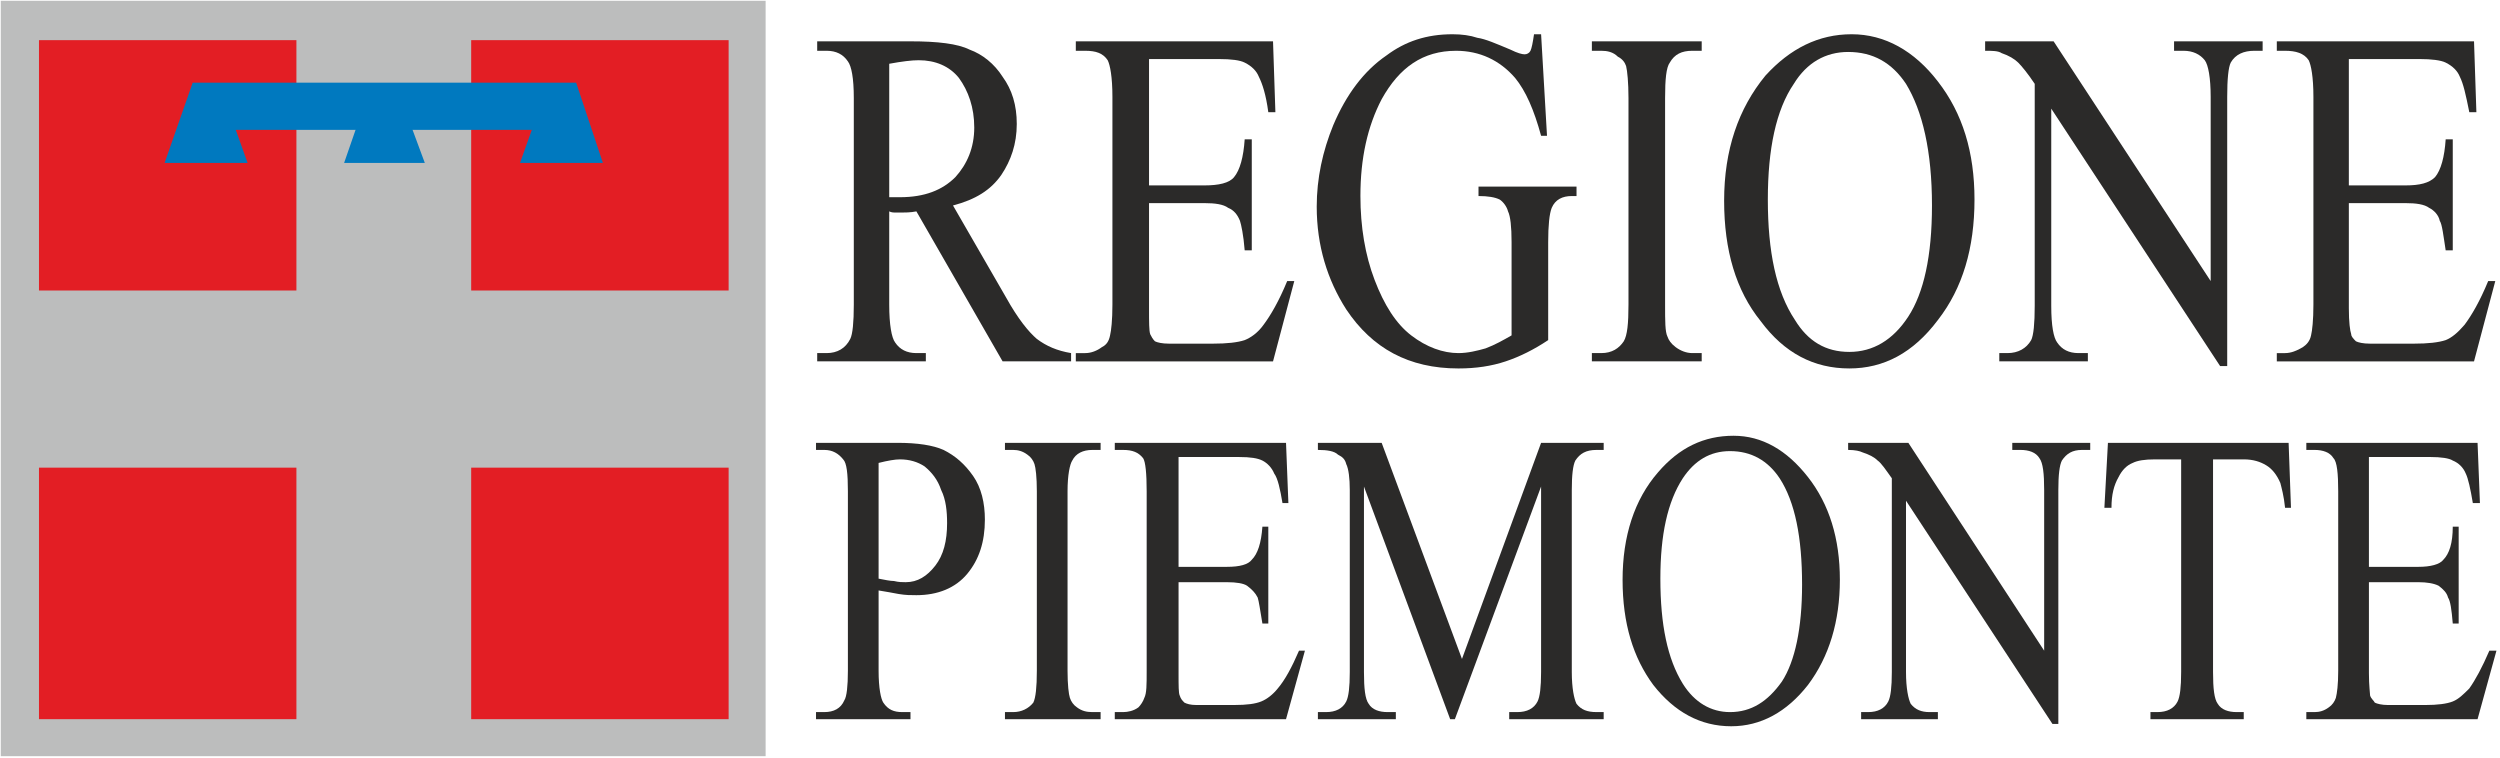 <?xml version="1.0" encoding="UTF-8"?>
<!DOCTYPE svg PUBLIC "-//W3C//DTD SVG 1.1//EN" "http://www.w3.org/Graphics/SVG/1.1/DTD/svg11.dtd">
<!-- Creator: CorelDRAW X7 -->
<svg xmlns="http://www.w3.org/2000/svg" xml:space="preserve" width="2117px" height="642px" version="1.1" style="shape-rendering:geometricPrecision; text-rendering:geometricPrecision; image-rendering:optimizeQuality; fill-rule:evenodd; clip-rule:evenodd"
viewBox="0 0 2117 642"
 xmlns:xlink="http://www.w3.org/1999/xlink">
 <defs>
  <style type="text/css">
   <![CDATA[
    .str0 {stroke:#BCBDBD;stroke-width:10.664}
    .str1 {stroke:#E31E24;stroke-width:7.997}
    .str2 {stroke:#0079BF;stroke-width:7.997}
    .fil3 {fill:none;fill-rule:nonzero}
    .fil0 {fill:#2B2A29}
    .fil2 {fill:#BCBDBD;fill-rule:nonzero}
    .fil1 {fill:#2B2A29;fill-rule:nonzero}
    .fil4 {fill:#E31E24;fill-rule:nonzero}
    .fil5 {fill:#0079BF;fill-rule:nonzero}
   ]]>
  </style>
 </defs>
 <g id="Livello_x0020_1">
  <path class="fil0" d="M744 500l0 68c0,15 2,24 4,27 4,6 9,8 16,8l7 0 0 6 -80 0 0 -6 7 0c8,0 14,-3 17,-10 2,-3 3,-12 3,-25l0 -152c0,-15 -1,-24 -4,-27 -4,-5 -9,-8 -16,-8l-7 0 0 -6 69 0c17,0 30,2 39,6 10,5 18,12 25,22 7,10 10,23 10,37 0,19 -5,34 -15,46 -10,12 -25,18 -43,18 -5,0 -9,0 -15,-1 -5,-1 -11,-2 -17,-3zm0 -10c5,1 10,2 13,2 4,1 7,1 10,1 10,0 18,-5 25,-14 7,-9 10,-21 10,-36 0,-10 -1,-20 -5,-28 -3,-9 -8,-15 -14,-20 -6,-4 -13,-6 -21,-6 -4,0 -10,1 -18,3l0 98z"/>
  <path class="fil1" d="M932 603l0 6 -81 0 0 -6 7 0c7,0 13,-3 17,-8 2,-4 3,-13 3,-27l0 -152c0,-12 -1,-20 -2,-23 -1,-3 -3,-6 -6,-8 -4,-3 -8,-4 -12,-4l-7 0 0 -6 81 0 0 6 -7 0c-8,0 -14,3 -17,9 -2,3 -4,12 -4,26l0 152c0,12 1,20 2,23 1,3 3,6 6,8 4,3 8,4 13,4l7 0z"/>
  <path class="fil1" d="M998 387l0 93 41 0c11,0 18,-2 21,-6 5,-5 8,-14 9,-28l5 0 0 82 -5 0c-2,-12 -3,-19 -4,-22 -2,-4 -5,-7 -9,-10 -3,-2 -9,-3 -17,-3l-41 0 0 77c0,11 0,17 1,19 1,3 2,4 4,6 2,1 5,2 10,2l32 0c11,0 18,-1 23,-3 5,-2 10,-6 14,-11 6,-7 12,-18 18,-32l5 0 -16 58 -145 0 0 -6 7 0c4,0 9,-1 13,-4 2,-2 4,-5 5,-8 2,-4 2,-11 2,-23l0 -152c0,-15 -1,-25 -3,-28 -4,-5 -9,-7 -17,-7l-7 0 0 -6 145 0 2 51 -5 0c-2,-12 -4,-21 -7,-25 -2,-5 -6,-9 -10,-11 -4,-2 -10,-3 -20,-3l-51 0z"/>
  <path class="fil1" d="M1228 609l-73 -197 0 157c0,14 1,23 4,27 3,5 9,7 16,7l7 0 0 6 -66 0 0 -6 7 0c8,0 14,-3 17,-9 2,-4 3,-12 3,-25l0 -154c0,-10 -1,-18 -3,-22 -1,-4 -3,-6 -7,-8 -3,-3 -9,-4 -17,-4l0 -6 54 0 68 183 67 -183 53 0 0 6 -6 0c-9,0 -14,3 -18,9 -2,4 -3,12 -3,25l0 154c0,14 2,23 4,27 4,5 9,7 17,7l6 0 0 6 -80 0 0 -6 7 0c8,0 14,-3 17,-9 2,-4 3,-12 3,-25l0 -157 -73 197 -4 0z"/>
  <path class="fil0" d="M1468 369c24,0 45,12 63,35 18,23 27,52 27,87 0,35 -9,65 -27,89 -18,23 -40,35 -65,35 -26,0 -48,-12 -66,-35 -17,-23 -26,-52 -26,-89 0,-37 10,-68 30,-91 18,-21 39,-31 64,-31zm-3 13c-17,0 -30,8 -40,23 -13,20 -19,48 -19,85 0,39 6,68 19,89 10,16 24,24 40,24 18,0 32,-9 44,-26 11,-17 17,-45 17,-82 0,-40 -6,-70 -19,-90 -10,-15 -24,-23 -42,-23z"/>
  <path class="fil1" d="M1565 375l51 0 115 176 0 -136c0,-14 -1,-23 -4,-27 -3,-5 -9,-7 -16,-7l-7 0 0 -6 66 0 0 6 -7 0c-8,0 -13,3 -17,9 -2,4 -3,12 -3,25l0 198 -5 0 -124 -189 0 145c0,14 2,23 4,27 4,5 9,7 16,7l7 0 0 6 -65 0 0 -6 6 0c8,0 14,-3 17,-9 2,-4 3,-12 3,-25l0 -164c-5,-7 -9,-13 -12,-15 -3,-3 -7,-5 -13,-7 -2,-1 -6,-2 -12,-2l0 -6z"/>
  <path class="fil1" d="M1938 375l2 55 -5 0c-1,-10 -3,-17 -4,-21 -3,-7 -7,-12 -12,-15 -5,-3 -11,-5 -19,-5l-26 0 0 180c0,14 1,23 4,27 3,5 9,7 16,7l6 0 0 6 -79 0 0 -6 6 0c8,0 14,-3 17,-9 2,-4 3,-12 3,-25l0 -180 -22 0c-9,0 -15,1 -19,3 -5,2 -9,6 -12,12 -4,7 -6,15 -6,26l-6 0 3 -55 153 0z"/>
  <path class="fil1" d="M2006 387l0 93 42 0c10,0 18,-2 21,-6 5,-5 8,-14 8,-28l5 0 0 82 -5 0c-1,-12 -2,-19 -4,-22 -1,-4 -4,-7 -8,-10 -4,-2 -10,-3 -17,-3l-42 0 0 77c0,11 1,17 1,19 1,3 3,4 4,6 2,1 6,2 11,2l32 0c10,0 18,-1 23,-3 5,-2 9,-6 14,-11 5,-7 11,-18 17,-32l6 0 -16 58 -145 0 0 -6 7 0c4,0 8,-1 12,-4 3,-2 5,-5 6,-8 1,-4 2,-11 2,-23l0 -152c0,-15 -1,-25 -4,-28 -3,-5 -9,-7 -16,-7l-7 0 0 -6 145 0 2 51 -6 0c-2,-12 -4,-21 -6,-25 -2,-5 -6,-9 -11,-11 -3,-2 -10,-3 -19,-3l-52 0z"/>
  <path class="fil0" d="M907 306l-58 0 -73 -127c-5,1 -10,1 -13,1 -2,0 -3,0 -5,0 -1,0 -3,0 -5,-1l0 79c0,17 2,28 5,32 4,6 10,9 18,9l8 0 0 7 -92 0 0 -7 8 0c9,0 16,-4 20,-12 2,-4 3,-14 3,-29l0 -175c0,-17 -2,-27 -5,-31 -4,-6 -10,-9 -18,-9l-8 0 0 -8 79 0c23,0 40,2 50,7 11,4 21,12 28,23 8,11 12,24 12,40 0,17 -5,31 -13,43 -9,13 -22,21 -41,26l45 78c10,18 19,29 26,35 8,6 17,10 29,12l0 7zm-154 -139c2,0 4,0 6,0 1,0 2,0 3,0 21,0 36,-6 47,-17 10,-11 16,-25 16,-42 0,-17 -5,-31 -13,-42 -8,-10 -20,-15 -34,-15 -6,0 -14,1 -25,3l0 113z"/>
  <path class="fil1" d="M973 50l0 107 47 0c12,0 21,-2 25,-7 5,-6 8,-17 9,-32l6 0 0 94 -6 0c-1,-13 -3,-22 -4,-25 -2,-5 -5,-9 -10,-11 -4,-3 -11,-4 -20,-4l-47 0 0 89c0,12 0,19 1,22 1,2 2,4 4,6 2,1 6,2 12,2l37 0c12,0 21,-1 27,-3 5,-2 11,-6 16,-13 6,-8 13,-20 20,-37l6 0 -18 68 -167 0 0 -7 8 0c5,0 10,-2 14,-5 4,-2 6,-5 7,-10 1,-4 2,-13 2,-26l0 -176c0,-17 -2,-27 -4,-31 -4,-6 -10,-8 -19,-8l-8 0 0 -8 167 0 2 60 -6 0c-2,-15 -5,-24 -8,-30 -2,-5 -6,-9 -12,-12 -4,-2 -11,-3 -22,-3l-59 0z"/>
  <path class="fil1" d="M1305 29l5 86 -5 0c-6,-22 -13,-38 -22,-49 -13,-15 -30,-23 -50,-23 -28,0 -48,14 -63,41 -12,23 -18,50 -18,82 0,26 4,50 12,71 8,21 18,37 31,47 13,10 27,15 40,15 8,0 16,-2 23,-4 8,-3 15,-7 22,-11l0 -79c0,-13 -1,-22 -3,-26 -1,-4 -4,-8 -7,-10 -4,-2 -10,-3 -18,-3l0 -8 83 0 0 8 -4 0c-8,0 -14,3 -17,10 -2,5 -3,15 -3,29l0 83c-12,8 -24,14 -36,18 -12,4 -25,6 -40,6 -42,0 -73,-17 -95,-50 -16,-25 -25,-54 -25,-87 0,-24 5,-47 14,-69 11,-26 26,-46 45,-59 16,-12 34,-18 56,-18 8,0 15,1 21,3 7,1 16,5 28,10 6,3 10,4 12,4 2,0 4,-1 5,-3 1,-2 2,-7 3,-14l6 0z"/>
  <path class="fil1" d="M1441 299l0 7 -93 0 0 -7 8 0c9,0 15,-4 19,-10 3,-5 4,-15 4,-31l0 -175c0,-13 -1,-23 -2,-27 -1,-3 -3,-6 -7,-8 -4,-4 -9,-5 -14,-5l-8 0 0 -8 93 0 0 8 -8 0c-9,0 -15,3 -19,10 -3,4 -4,14 -4,30l0 175c0,14 0,23 2,27 1,3 3,6 7,9 4,3 9,5 14,5l8 0z"/>
  <path class="fil0" d="M1568 29c28,0 53,14 73,40 21,27 31,60 31,100 0,41 -10,75 -31,102 -21,28 -46,41 -75,41 -30,0 -55,-13 -75,-40 -21,-26 -31,-60 -31,-102 0,-43 12,-78 35,-106 21,-23 45,-35 73,-35zm-3 15c-19,0 -35,9 -46,27 -15,22 -22,55 -22,98 0,44 7,78 23,102 11,18 26,27 46,27 20,0 37,-10 50,-30 13,-20 20,-51 20,-94 0,-46 -8,-80 -22,-103 -12,-18 -28,-27 -49,-27z"/>
  <path class="fil1" d="M1681 35l58 0 133 203 0 -156c0,-16 -2,-27 -5,-31 -4,-5 -10,-8 -18,-8l-8 0 0 -8 75 0 0 8 -7 0c-9,0 -16,3 -20,10 -2,4 -3,14 -3,29l0 228 -6 0 -143 -218 0 167c0,17 2,27 5,31 4,6 10,9 18,9l8 0 0 7 -75 0 0 -7 7 0c9,0 16,-4 20,-11 2,-4 3,-14 3,-29l0 -188c-6,-9 -11,-15 -14,-18 -3,-3 -8,-6 -14,-8 -3,-2 -8,-2 -14,-2l0 -8z"/>
  <path class="fil1" d="M1989 50l0 107 48 0c12,0 20,-2 25,-7 5,-6 8,-17 9,-32l6 0 0 94 -6 0c-2,-13 -3,-22 -5,-25 -1,-5 -5,-9 -9,-11 -4,-3 -11,-4 -20,-4l-48 0 0 89c0,12 1,19 2,22 0,2 2,4 4,6 2,1 6,2 12,2l37 0c12,0 21,-1 27,-3 5,-2 10,-6 16,-13 6,-8 13,-20 20,-37l6 0 -18 68 -167 0 0 -7 7 0c5,0 10,-2 15,-5 3,-2 6,-5 7,-10 1,-4 2,-13 2,-26l0 -176c0,-17 -2,-27 -4,-31 -4,-6 -11,-8 -20,-8l-7 0 0 -8 167 0 2 60 -6 0c-3,-15 -5,-24 -8,-30 -2,-5 -6,-9 -12,-12 -4,-2 -12,-3 -22,-3l-60 0z"/>
  <polygon class="fil2" points="6,635 643,635 643,6 6,6 "/>
  <polygon class="fil3 str0" points="6,635 643,635 643,6 6,6 "/>
  <polygon class="fil4" points="403,605 613,605 613,400 403,400 "/>
  <polygon class="fil3 str1" points="403,605 613,605 613,400 403,400 "/>
  <polygon class="fil4" points="37,605 247,605 247,400 37,400 "/>
  <polygon class="fil3 str1" points="37,605 247,605 247,400 37,400 "/>
  <polygon class="fil4" points="37,242 247,242 247,38 37,38 "/>
  <polygon class="fil3 str1" points="37,242 247,242 247,38 37,38 "/>
  <polygon class="fil4" points="403,242 613,242 613,38 403,38 "/>
  <polygon class="fil3 str1" points="403,242 613,242 613,38 403,38 "/>
  <polygon class="fil5" points="166,74 485,74 505,134 446,134 456,106 194,106 204,134 145,134 "/>
  <polygon class="fil3 str2" points="166,74 485,74 505,134 446,134 456,106 194,106 204,134 145,134 "/>
  <polygon class="fil5" points="306,108 297,134 354,134 344,107 "/>
  <polygon class="fil3 str2" points="306,108 297,134 354,134 344,107 "/>
 </g>
</svg>
